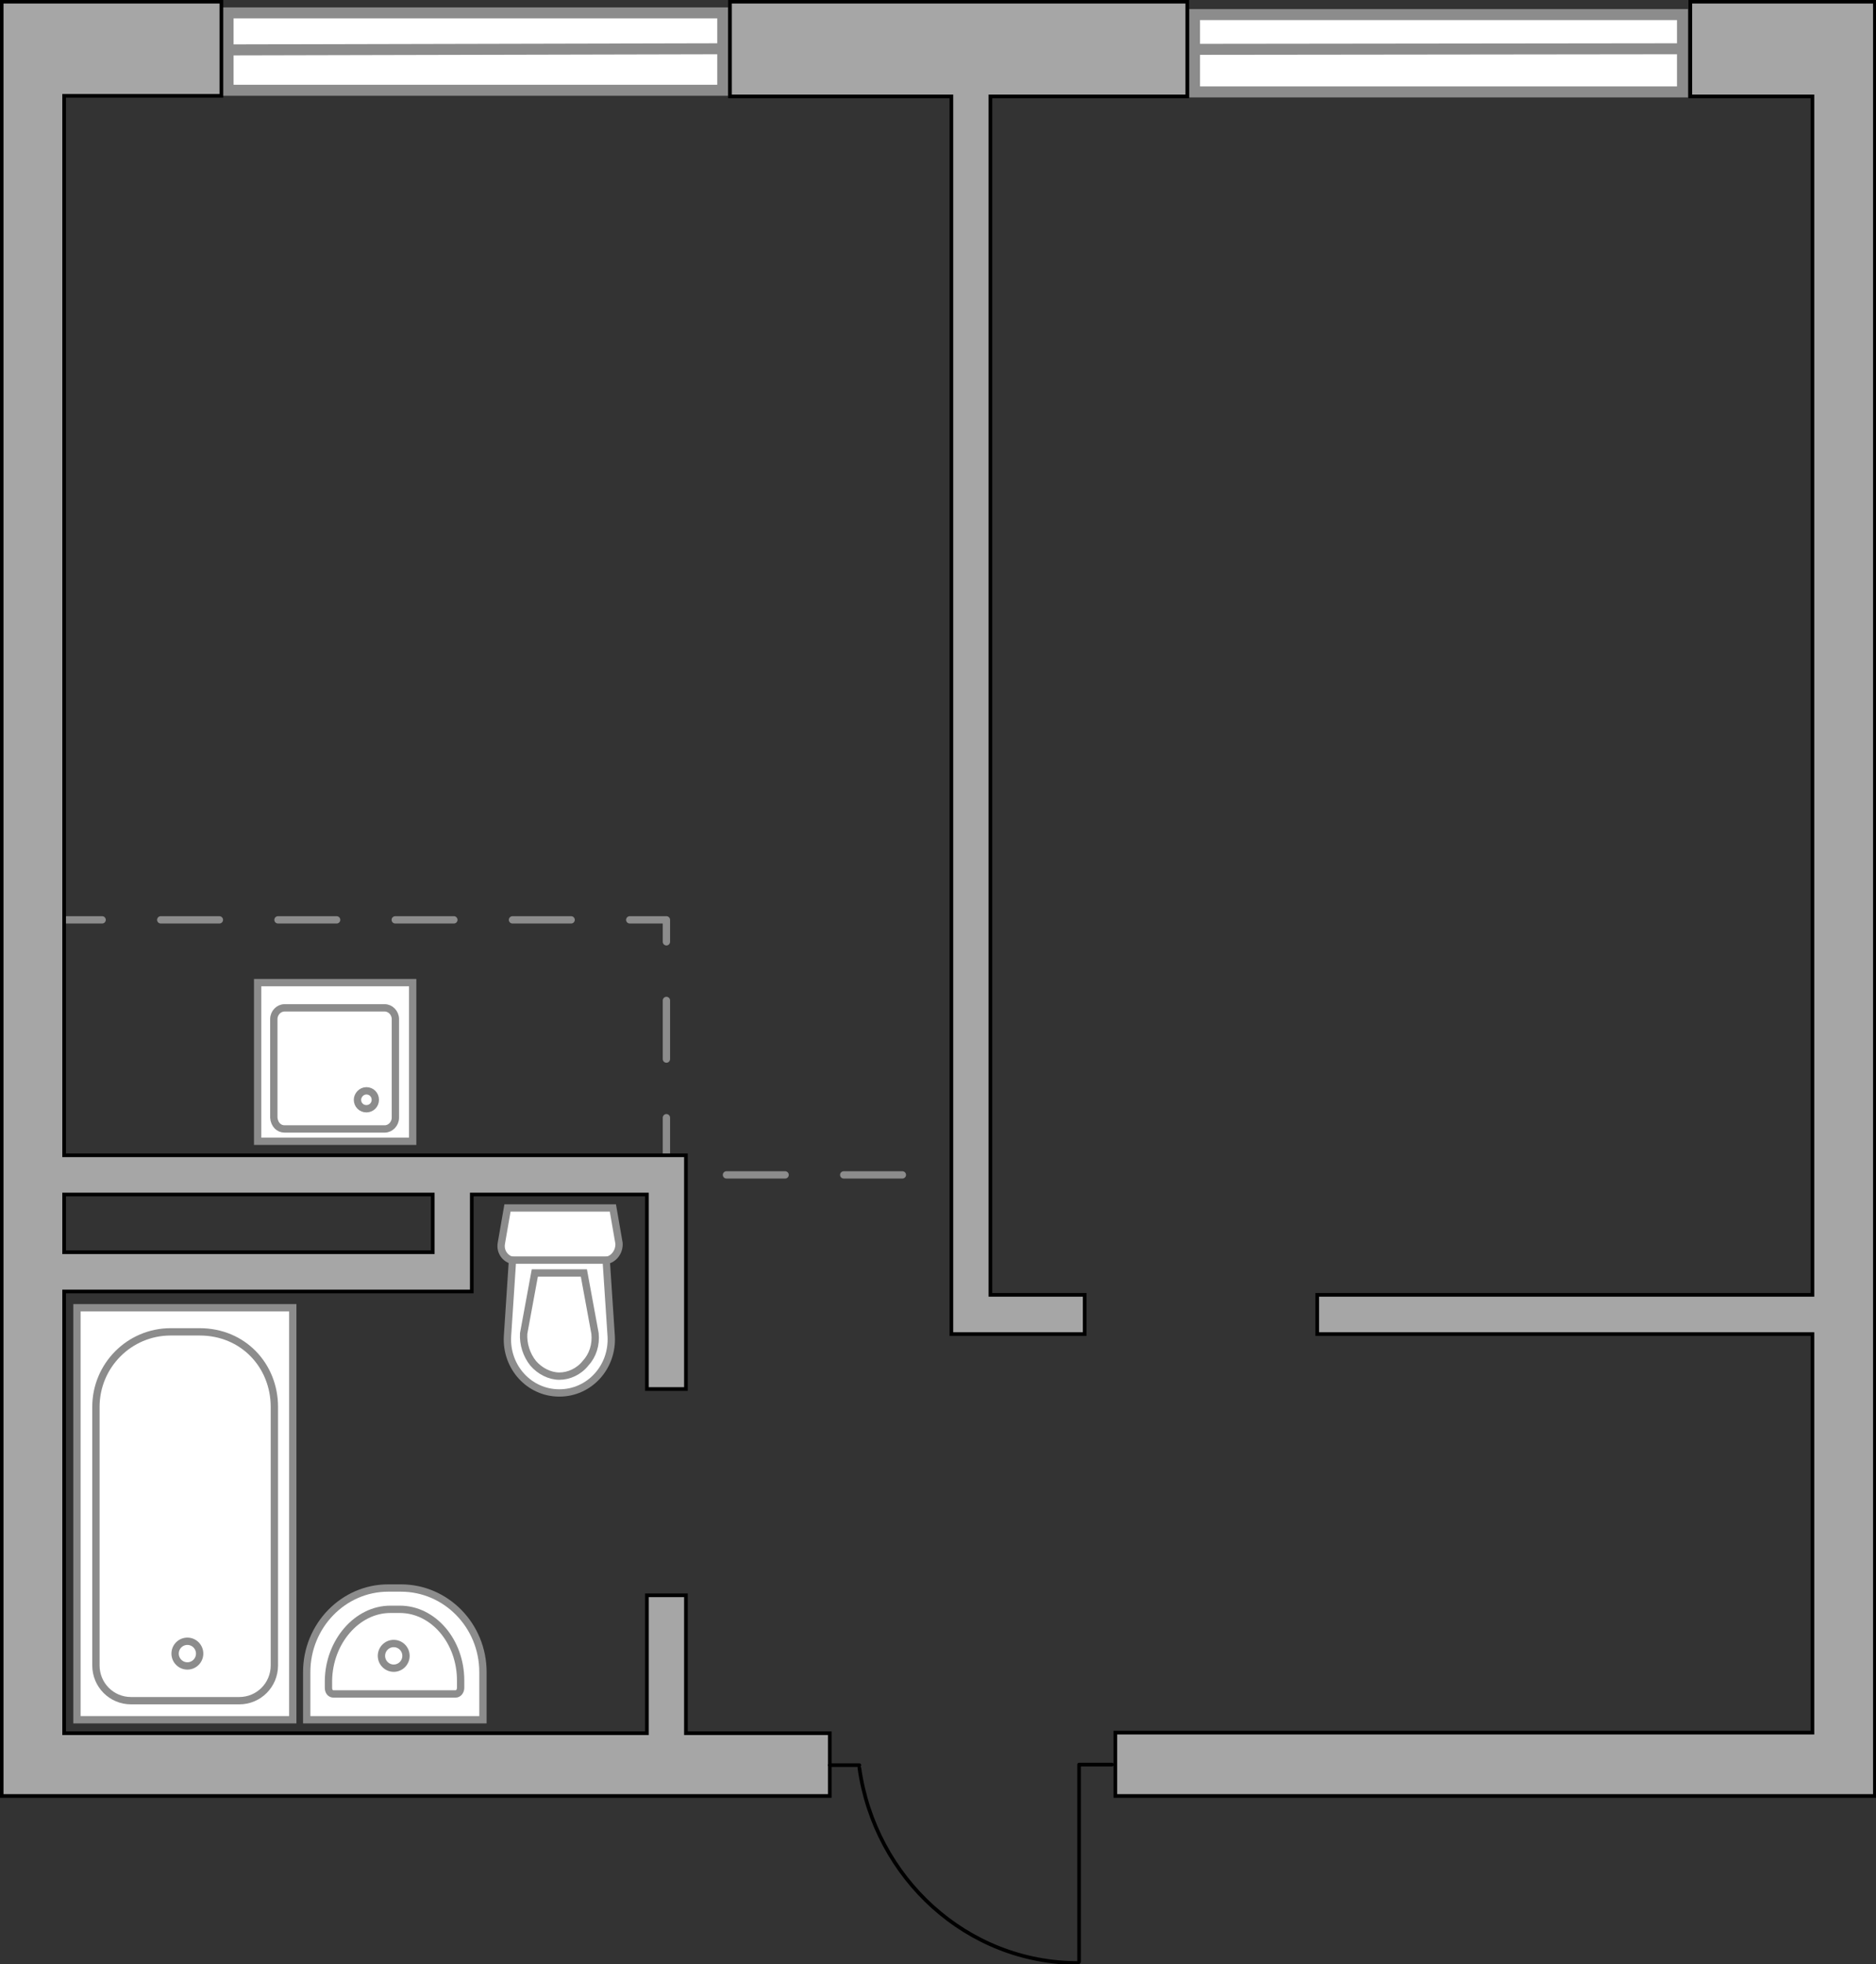 <svg width="256" height="268" viewBox="0 0 256 268" fill="none" xmlns="http://www.w3.org/2000/svg">
<rect x="0" y="0" width="256" height="268" fill="#333333" stroke="none"/>
<g clip-path="url(#clip0_1_51)">
<path d="M163.006 1.989H229.593V12.543H163.006V1.989Z" fill="white" stroke="#8C8C8C" stroke-width="1.5" stroke-miterlimit="10"/>
<path d="M229.669 6.654L163.082 6.731L229.669 6.654Z" fill="white"/>
<path d="M229.669 6.654L163.082 6.731" stroke="#8C8C8C" stroke-width="1.5" stroke-miterlimit="10"/>
<path d="M31.125 1.759H98.626V12.314H31.125V1.759Z" fill="white" stroke="#8C8C8C" stroke-width="1.5" stroke-miterlimit="10"/>
<path d="M98.702 6.654L31.201 6.807L98.702 6.654Z" fill="white"/>
<path d="M98.702 6.654L31.201 6.807" stroke="#8C8C8C" stroke-width="1.5" stroke-miterlimit="10"/>
<path d="M5.936 125.51H90.939V160.31H130.816" stroke="#8C8C8C" stroke-miterlimit="10" stroke-linecap="round" stroke-linejoin="round" stroke-dasharray="8 8"/>
<path d="M230.659 0.229V13.155H247.325V176.678H179.748V182.032H247.325V236.412H152.2V245.055H255.848V0.229H230.659ZM135.153 13.155H162.017V0.229H99.615V13.155H129.826V182.032H148.014V176.678H135.153V13.155ZM93.603 217.674H88.276V236.489H8.751V176.219H64.38V162.987H88.276V189.527H93.603V157.634H8.751V13.079H30.212V0.229H0.228V245.055H113.237V236.489H93.603V217.674ZM59.053 162.987V170.865H8.751V162.987H59.053Z" fill="#A6A6A6" stroke="black" stroke-width="0.5" stroke-miterlimit="10"/>
<path d="M147.253 267.694V240.772H151.743M113.237 240.848H117.27M117.27 241.231C119.401 256.298 131.957 267.847 147.101 267.847" stroke="black" stroke-width="0.5" stroke-miterlimit="10" stroke-linecap="round" stroke-linejoin="round"/>
<path d="M39.952 178.437V234.653H10.502V178.437H39.952Z" fill="white" stroke="#8C8C8C" stroke-miterlimit="10"/>
<path d="M23.287 181.726H27.244C33.179 181.726 37.441 186.315 37.441 191.975V227.234C37.441 229.911 35.31 232.053 32.647 232.053H17.884C15.22 232.053 13.089 229.911 13.089 227.234V191.975C13.089 186.315 17.655 181.726 23.287 181.726Z" fill="white" stroke="#8C8C8C" stroke-miterlimit="10"/>
<path d="M25.57 227.311C26.494 227.311 27.244 226.557 27.244 225.628C27.244 224.699 26.494 223.945 25.57 223.945C24.645 223.945 23.895 224.699 23.895 225.628C23.895 226.557 24.645 227.311 25.57 227.311Z" fill="white" stroke="#8C8C8C" stroke-miterlimit="10"/>
<path d="M52.965 216.679H54.716C60.88 216.679 65.903 221.804 65.903 228.152V234.653H41.855V228.152C41.855 221.804 46.877 216.679 52.965 216.679Z" fill="white" stroke="#8C8C8C" stroke-miterlimit="10"/>
<path d="M53.27 219.586H54.564C59.13 219.586 62.858 223.945 62.858 229.299V230.293C62.858 230.752 62.554 231.135 62.174 231.135H45.508C45.127 231.135 44.823 230.829 44.823 230.293V229.299C44.899 224.022 48.704 219.586 53.27 219.586Z" fill="white" stroke="#8C8C8C" stroke-miterlimit="10"/>
<path d="M53.727 227.617C54.651 227.617 55.401 226.863 55.401 225.934C55.401 225.005 54.651 224.251 53.727 224.251C52.802 224.251 52.052 225.005 52.052 225.934C52.052 226.863 52.802 227.617 53.727 227.617Z" fill="white" stroke="#8C8C8C" stroke-miterlimit="10"/>
<path d="M82.416 172.012H70.316C69.099 172.012 68.186 170.865 68.414 169.641L69.251 164.823H83.634L84.471 169.641C84.547 170.865 83.634 172.012 82.416 172.012Z" fill="white" stroke="#8C8C8C" stroke-miterlimit="10"/>
<path d="M76.328 190.063C72.219 190.063 69.023 186.544 69.251 182.338L69.936 171.936H82.721L83.406 182.338C83.634 186.544 80.438 190.063 76.328 190.063Z" fill="white" stroke="#8C8C8C" stroke-miterlimit="10"/>
<path d="M72.98 173.695L71.458 181.955C71.382 183.409 71.838 184.862 72.751 186.009C73.665 187.08 75.034 187.768 76.328 187.768C77.622 187.768 78.992 187.156 79.905 186.009C80.894 184.938 81.351 183.485 81.198 181.955L79.677 173.695H72.98Z" fill="white" stroke="#8C8C8C" stroke-miterlimit="10"/>
<path d="M56.314 134.076H35.158V155.721H56.314V134.076Z" fill="white" stroke="#8C8C8C" stroke-miterlimit="10"/>
<path d="M38.811 154.039H52.509C53.27 154.039 53.955 153.35 53.955 152.509V139.048C53.955 138.207 53.27 137.518 52.509 137.518H38.811C38.05 137.518 37.365 138.207 37.365 139.048V152.509C37.441 153.427 38.05 154.039 38.811 154.039Z" fill="white" stroke="#8C8C8C" stroke-miterlimit="10"/>
<path d="M49.998 148.838C50.682 148.838 51.215 149.373 51.215 150.062C51.215 150.75 50.682 151.285 49.998 151.285C49.313 151.285 48.78 150.75 48.78 150.062C48.78 149.45 49.313 148.838 49.998 148.838Z" fill="white" stroke="#8C8C8C" stroke-miterlimit="10"/>
</g>
<defs>
<clipPath id="clip0_1_51">
<rect width="256" height="268" fill="white"/>
</clipPath>
</defs>
</svg>
